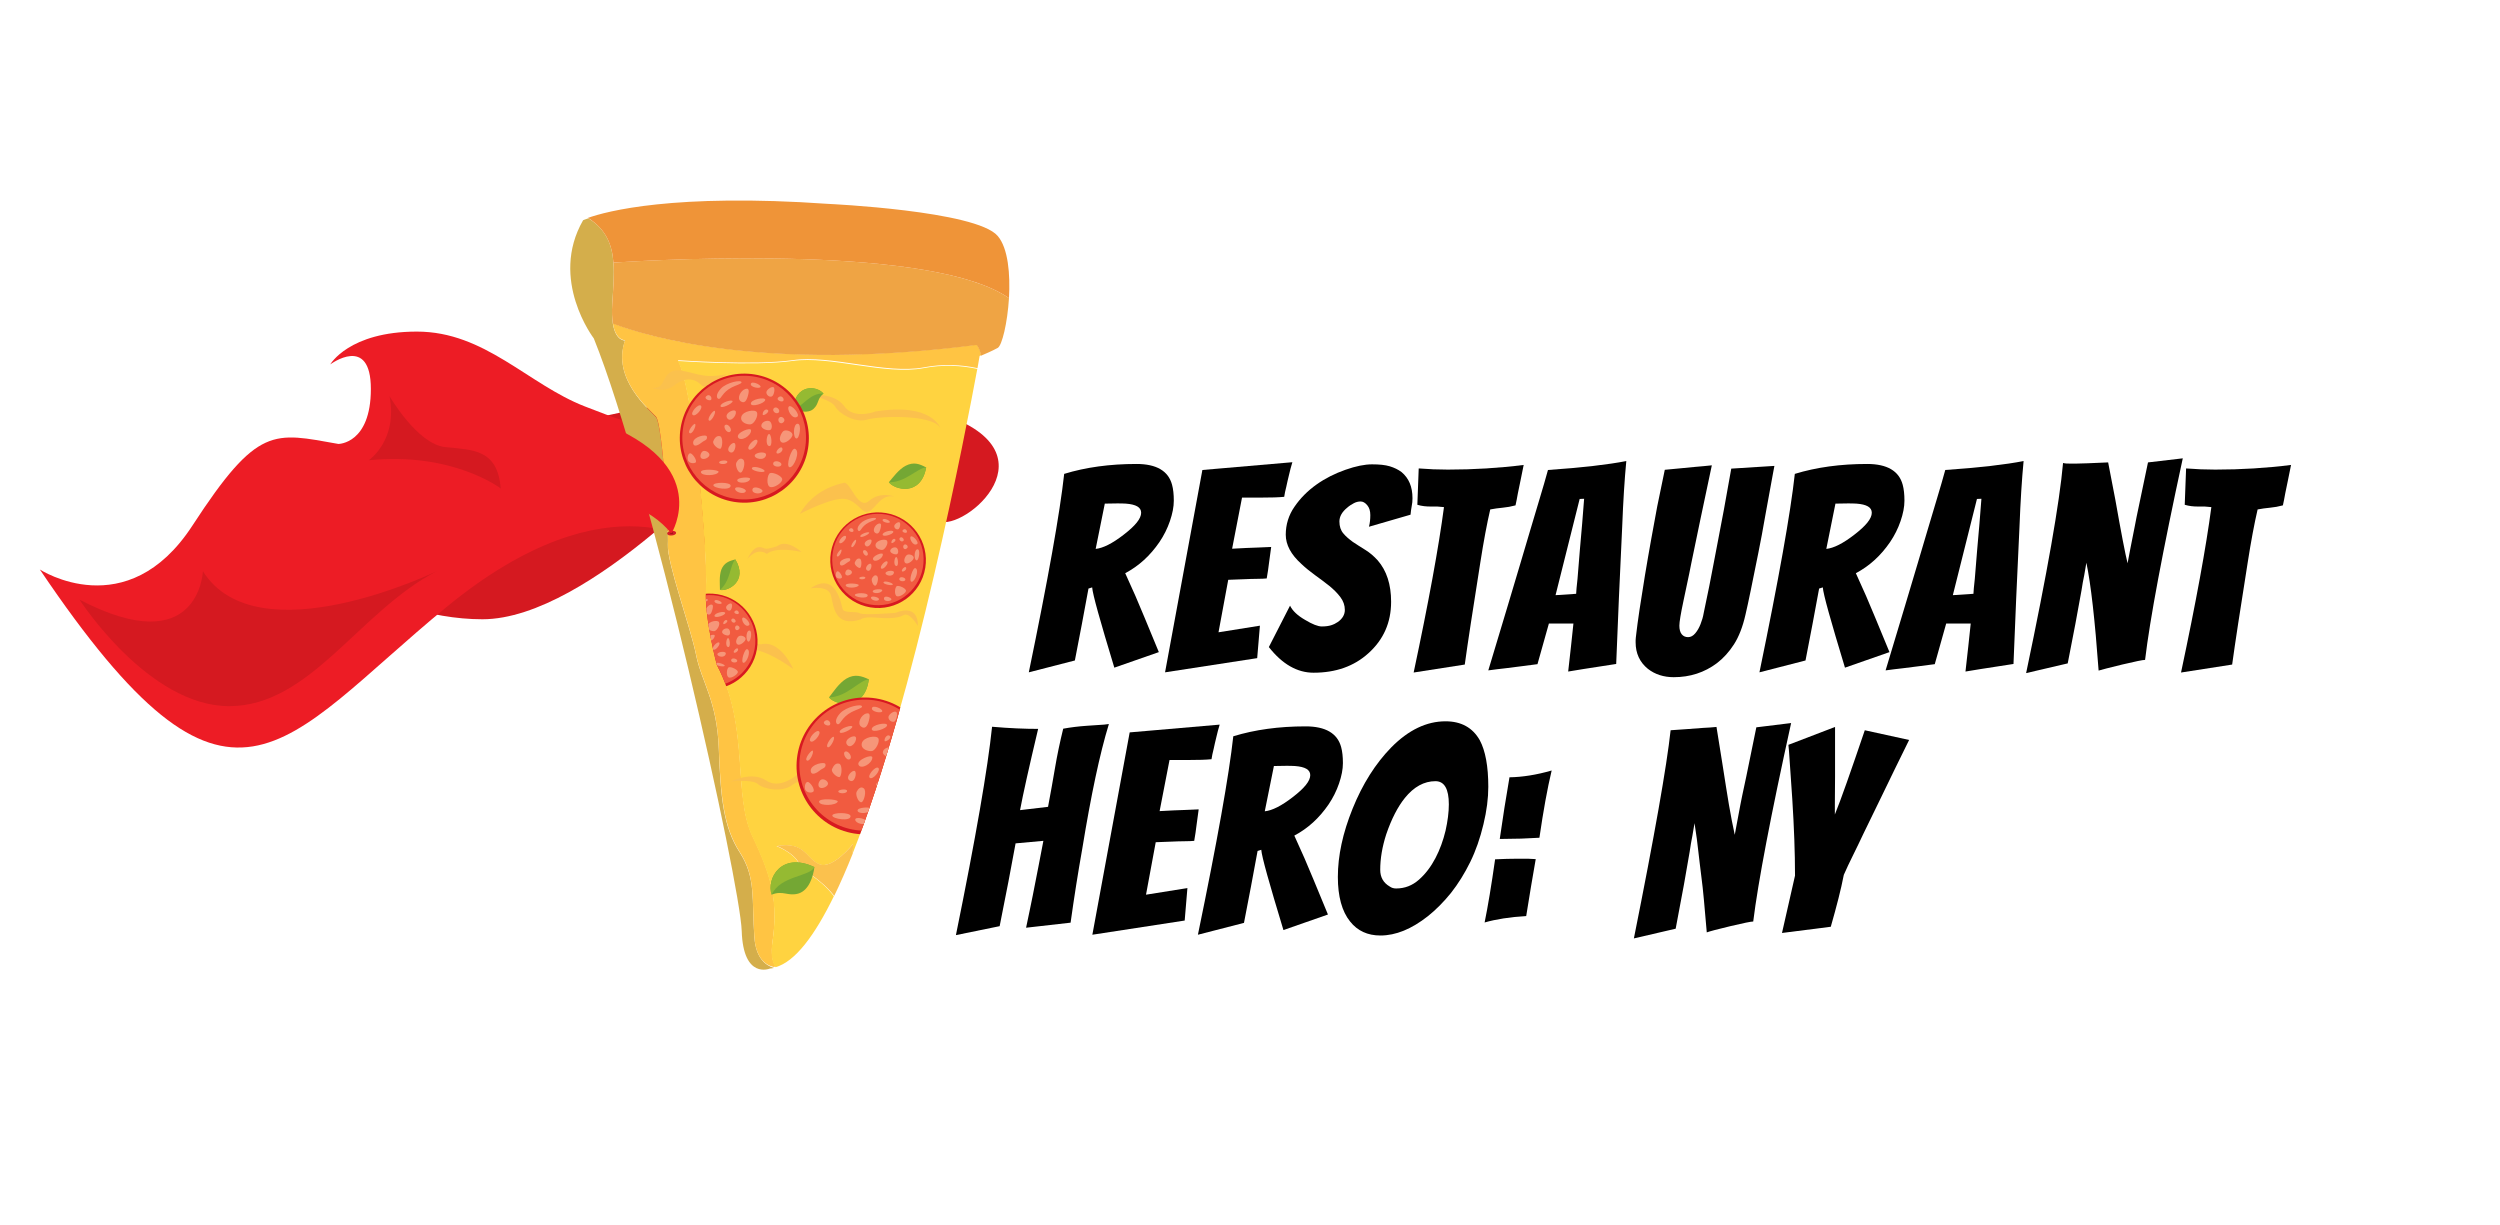 <?xml version="1.0" encoding="utf-8"?>
<!-- Generator: Adobe Illustrator 24.1.0, SVG Export Plug-In . SVG Version: 6.00 Build 0)  -->
<svg version="1.1" id="Layer_1" xmlns="http://www.w3.org/2000/svg" xmlns:xlink="http://www.w3.org/1999/xlink" x="0px" y="0px"
	 viewBox="0 0 1286.2 630" style="enable-background:new 0 0 1286.2 630;" xml:space="preserve">
<style type="text/css">
	.st0{fill:#D51920;}
	.st1{fill:#ED1C25;}
	.st2{fill:#D4AE4B;}
	.st3{fill:#FFC443;}
	.st4{fill:#EFA444;}
	.st5{fill:#EF9438;}
	.st6{fill:#FFD340;}
	.st7{fill:#FBC14D;}
	.st8{fill:#74A734;}
	.st9{fill:#95BA32;}
	.st10{fill:#D31F26;}
	.st11{fill:#910D10;}
	.st12{fill:#D71920;}
	.st13{fill:#F15B40;}
	.st14{fill:#F69679;}
	.st15{clip-path:url(#SVGID_2_);}
</style>
<g>
	<path d="M491.8,481.1c10.2-50.1,16.4-85.9,18.6-107.2c9.2,0.8,17.1,1.1,23.7,1.1c-4.7,19.8-7.8,33.7-9.3,41.8l14.4-1.7
		c1.3-6.9,2.5-13.6,3.6-20.1c1.1-6.5,2.5-13.2,4.2-20.1c3.8-0.7,7.9-1.2,12.2-1.5c4.3-0.3,7.2-0.5,8.9-0.6l2.4-0.3
		c-4.7,15.3-9.2,36.7-13.7,64.2c-2.2,12.4-4.2,25.1-6,38l-22.9,2.6c1.2-5.8,2.4-11.3,3.4-16.4c1-5.1,2-10.2,3-15.3
		c1-5.1,1.8-9.4,2.5-13l-14.3,1.3c-2.2,12.1-4.9,26.3-8.2,42.6L491.8,481.1z"/>
	<path d="M562,480.9l19.2-104.1l46.3-4c-0.7,2.2-1.2,4.3-1.7,6.4c-0.5,2.1-1,4.1-1.4,6.1c-0.5,2-0.9,3.8-1.1,5.3
		c-2.9,0.3-6.8,0.4-11.7,0.4h-9.9l-5.1,26.3c5.2-0.3,9.6-0.5,13.2-0.6c3.5-0.1,5.8-0.2,6.9-0.3c-0.4,2.8-0.7,5.5-1.1,8.1
		c-0.3,2.6-0.7,5.3-1.2,8.1c-1.1,0.1-2.7,0.2-4.9,0.2c-2.2,0-4.5,0.1-6.9,0.2c-2.4,0.1-5.1,0.2-8,0.3l-5,27l21.3-3.4l-1.4,16.7
		L562,480.9z"/>
	<path d="M660.3,478.5c-7.3-24.1-11.2-37.9-11.4-41.3l-1.9,0.6c-0.8,4.4-1.9,10.5-3.4,18.3c-1.5,7.8-2.7,14.1-3.6,18.7l-23.7,6.1
		c9.9-47.9,16-82,18.2-102.1c11.1-3.4,23.5-5.1,37.2-5.1c10.3,0,16.4,3.6,18.3,10.7c0.6,2.2,0.9,4.9,0.9,8.2c0,3.2-0.7,6.7-2,10.5
		c-1.3,3.8-3.1,7.4-5.4,10.8c-4.8,7-10.6,12.3-17.6,16c3.7,8,7,15.6,9.9,22.7c2.9,7.1,5.4,13.1,7.4,17.9L660.3,478.5z M661.7,394
		l-6.3,0.1l-4.7,23.3c3.8-0.4,8.6-2.8,14.4-7.3c6-4.6,9-8.3,9-11.3c0-2.8-2.6-4.3-7.9-4.7C664.7,394,663.2,394,661.7,394z"/>
	<path d="M765.7,404.8c0,5.8-0.8,12.3-2.5,19.3c-1.7,7.1-3.9,13.5-6.8,19.4c-2.9,5.9-6.2,11.2-9.9,15.9c-3.8,4.7-7.7,8.6-11.8,11.9
		c-8.5,6.7-16.6,10-24.5,10c-6.6,0-11.8-2.4-15.6-7.2c-4.2-5.2-6.3-12.9-6.3-22.9c0-10.9,2.5-22.6,7.6-35.2
		c5.1-12.6,11.7-23.1,19.9-31.5c8.9-9,18.2-13.4,27.9-13.4c8,0,13.9,3.2,17.6,9.7C764.2,386.2,765.7,394.2,765.7,404.8z
		 M745.4,413.8c0-7.9-2.3-11.9-6.9-11.9c-5.8,0-11.1,2.9-15.7,8.6c-3.7,4.6-6.9,10.8-9.6,18.7c-2.1,6.5-3.1,12.6-3.1,18.3
		c0,3.8,1.6,6.7,4.9,8.6c1,0.7,2,1,3.3,1c4.4,0,8.3-1.5,11.7-4.5c3.4-3,6.2-6.7,8.5-11.1c2.3-4.4,4-9.1,5.2-14.1
		C744.8,422.5,745.4,417.9,745.4,413.8z"/>
	<path d="M790.1,442c-1.6,9-3.2,18.7-4.9,29.3c-8.4,0.5-15.5,1.6-21.4,3.3c1.7-8.3,3.5-19.1,5.4-32.5c4.4-0.2,8-0.3,10.9-0.3h6.1
		C787.5,441.9,788.8,441.9,790.1,442z M798.3,396.4c-2.2,9.2-4.3,20.8-6.3,34.6c-6.3,0.4-12.5,0.6-18.7,0.6h-1.7
		c0.8-5.4,1.6-10.8,2.4-16c0.9-5.2,1.7-10.5,2.6-15.7C783.1,399.8,790.4,398.7,798.3,396.4z"/>
</g>
<g>
	<path d="M573.3,343.5c-7.3-24.1-11.2-37.9-11.4-41.3l-1.9,0.6c-0.8,4.4-1.9,10.5-3.4,18.3c-1.5,7.8-2.7,14.1-3.6,18.7l-23.7,6.1
		c9.9-47.9,16-82,18.2-102.1c11.1-3.4,23.5-5.1,37.2-5.1c10.3,0,16.4,3.6,18.3,10.7c0.6,2.2,0.9,4.9,0.9,8.2c0,3.2-0.7,6.7-2,10.5
		c-1.3,3.8-3.1,7.4-5.4,10.8c-4.8,7-10.6,12.3-17.6,16c3.7,8,7,15.6,9.9,22.7c2.9,7.1,5.4,13.1,7.4,17.9L573.3,343.5z M574.7,259
		l-6.3,0.1l-4.7,23.3c3.8-0.4,8.6-2.8,14.4-7.3c6-4.6,9-8.3,9-11.3c0-2.8-2.6-4.3-7.9-4.7C577.8,259,576.3,259,574.7,259z"/>
	<path d="M599.4,345.9l19.2-104.1l46.3-4c-0.7,2.2-1.2,4.3-1.7,6.4c-0.5,2.1-1,4.1-1.4,6.1c-0.5,2-0.9,3.8-1.1,5.3
		c-2.9,0.3-6.8,0.4-11.7,0.4H639l-5.1,26.3c5.2-0.3,9.6-0.5,13.2-0.6c3.5-0.1,5.8-0.2,6.9-0.3c-0.4,2.8-0.7,5.5-1.1,8.1
		c-0.3,2.6-0.7,5.3-1.2,8.1c-1.1,0.1-2.7,0.2-4.9,0.2c-2.2,0-4.5,0.1-6.9,0.2c-2.4,0.1-5.1,0.2-8,0.3l-5,27l21.3-3.4l-1.4,16.7
		L599.4,345.9z"/>
	<path d="M704.3,271c0.5-1.9,0.7-3.9,0.7-6c0-2.1-0.5-3.8-1.6-5.1c-1.1-1.3-2.2-1.9-3.4-1.9c-1.2,0-2.4,0.3-3.5,0.9
		c-1.1,0.6-2.3,1.3-3.4,2.3c-2.7,2.2-4,4.6-4,7.1c0,2.5,0.7,4.6,2,6.1c1.3,1.6,3,3,4.9,4.4c2,1.3,4.1,2.7,6.4,4.1
		c2.3,1.4,4.4,3.2,6.4,5.4c4.6,5.3,6.9,12.4,6.9,21.3c0,10.7-3.9,19.5-11.7,26.5c-7.4,6.7-16.8,10-28.2,10c-8.4,0-16.1-4.4-23-13.2
		l10.9-21.3c1.3,2.7,3.9,5.1,7.7,7.3c3.8,2.3,6.7,3.4,8.6,3.4c1.9,0,3.5-0.2,4.8-0.6c1.3-0.4,2.5-1,3.5-1.7c2.4-1.7,3.6-3.8,3.6-6.2
		c0-2.4-0.8-4.6-2.3-6.6c-1.5-2-3.4-3.9-5.6-5.7c-2.2-1.8-4.7-3.6-7.3-5.5c-2.6-1.9-5-3.8-7.2-5.9c-5.3-4.8-8-9.8-8-15
		c0-5.2,1.5-10.1,4.5-14.4c3-4.4,6.8-8.2,11.3-11.4c4.5-3.2,9.5-5.7,14.9-7.6c5.4-1.9,9.9-2.8,13.7-2.8s6.7,0.3,9.1,1
		c2.3,0.7,4.4,1.7,6.1,3c3.7,3.1,5.6,7.5,5.6,13.4c0,1.4-0.1,2.8-0.4,4.1c-0.2,1.3-0.5,2.8-0.6,4.4L704.3,271z"/>
	<path d="M729.2,259.7l0.7-18.7c5,0.4,10,0.6,15,0.6c13.3,0,26.4-0.8,39-2.4l-1.6,7.9c-0.5,2.2-0.9,4.5-1.4,6.8
		c-0.4,2.3-0.8,4.4-1.2,6.1c-2.2,0.6-4.4,1-6.6,1.2c-2.2,0.2-4.3,0.5-6.4,0.9c-1.7,7.3-3.4,16.4-5.1,27.3c-3.8,24-6.5,41.5-8,52.5
		l-26.3,4.1c7.7-36.2,12.9-64.6,15.6-85.1c-2.3-0.3-4.6-0.4-6.9-0.3C733.8,260.6,731.5,260.4,729.2,259.7z"/>
	<path d="M796.9,320.7l-5.9,21c-2.2,0.3-4.7,0.6-7.7,1c-2.9,0.4-5.8,0.7-8.7,1.1c-2.9,0.3-5.8,0.7-8.9,1.1c3.9-13,7.2-23.9,9.9-32.9
		c2.7-9,4.9-16.3,6.6-22.1c1.7-5.8,3.4-11.5,5.1-17.2c1.7-5.7,3.3-11.2,4.9-16.4c1.6-5.3,3-10.1,4.2-14.5
		c17.6-1.2,31.1-2.8,40.3-4.6c-0.9,9.4-1.6,20.6-2.1,33.5c-1.2,25.6-2.3,49.3-3.1,70.9c-2.9,0.5-5.6,0.9-8.4,1.3
		c-2.7,0.4-5.5,0.8-8.4,1.3c-2.9,0.5-5.6,0.9-7.9,1.3c1-9.2,2-17.4,2.7-24.7H796.9z M800.3,306.2l10.6-0.7c0-0.6,0.1-1.5,0.2-2.9
		c0.1-1.4,0.3-3,0.5-4.8c0.8-10.2,1.6-19.7,2.4-28.5l1-12.7l-2.3,0.1L800.3,306.2z"/>
	<path d="M856.5,241.7c2.1-0.2,4.6-0.4,7.4-0.7c2.8-0.3,5.6-0.5,8.3-0.8c2.7-0.2,5.6-0.5,8.5-0.8c-2.5,11.7-4.4,21-5.9,27.9
		c-1.4,6.9-2.6,12.3-3.4,16.4c-0.9,4.1-1.6,7.9-2.3,11.3c-1.5,7.2-2.5,12-3,14.2c-1.4,6.6-2.1,10.8-2.1,12.7c0,1.9,0.4,3.4,1.2,4.4
		c0.8,1,1.9,1.5,3.3,1.5c1.4,0,2.6-0.7,3.7-2c1.1-1.3,2-2.9,2.7-4.7c0.7-1.8,1.3-3.7,1.6-5.6c0.4-1.9,0.8-3.8,1.2-5.8
		c0.4-2,1-4.7,1.7-8.2c0.7-3.5,1.4-7.1,2.1-10.9c0.7-3.8,1.5-7.6,2.2-11.5c2-10,4.3-22.7,7-38l22.2-1.4l-0.7,3.7
		c-1.1,6-2.4,12.9-3.8,20.8c-1.4,7.9-2.6,14.7-3.8,20.4c-3,14.9-5.1,25.4-6.6,31.7c-1.4,6.2-3.4,11.3-5.9,15.2
		c-2.5,3.9-5.5,7.2-8.8,9.7c-6.4,4.8-13.8,7.2-22.2,7.2c-5.1,0-9.6-1.4-13.3-4.3c-4.2-3.4-6.3-8-6.3-13.6c0-0.4,0-0.8,0-1.1
		c0-0.4,0.1-1.7,0.4-3.9c0.2-2.2,0.8-6.1,1.6-11.8c0.9-5.7,1.8-11.6,2.8-17.7c1-6.1,2.1-12.3,3.2-18.5c1.1-6.2,2.2-11.8,3.1-16.9
		C854.9,249.7,856.2,243.4,856.5,241.7z"/>
	<path d="M949.2,343.5c-7.3-24.1-11.2-37.9-11.4-41.3l-1.9,0.6c-0.8,4.4-1.9,10.5-3.4,18.3c-1.5,7.8-2.7,14.1-3.6,18.7l-23.7,6.1
		c9.9-47.9,16-82,18.2-102.1c11.1-3.4,23.5-5.1,37.2-5.1c10.3,0,16.4,3.6,18.3,10.7c0.6,2.2,0.9,4.9,0.9,8.2c0,3.2-0.7,6.7-2,10.5
		c-1.3,3.8-3.1,7.4-5.4,10.8c-4.8,7-10.6,12.3-17.6,16c3.7,8,7,15.6,9.9,22.7c2.9,7.1,5.4,13.1,7.4,17.9L949.2,343.5z M950.6,259
		l-6.3,0.1l-4.7,23.3c3.8-0.4,8.6-2.8,14.4-7.3c6-4.6,9-8.3,9-11.3c0-2.8-2.6-4.3-7.9-4.7C953.7,259,952.1,259,950.6,259z"/>
	<path d="M1001.3,320.7l-5.9,21c-2.2,0.3-4.7,0.6-7.7,1c-2.9,0.4-5.8,0.7-8.7,1.1c-2.9,0.3-5.8,0.7-8.9,1.1
		c3.9-13,7.2-23.9,9.9-32.9c2.7-9,4.9-16.3,6.6-22.1c1.7-5.8,3.4-11.5,5.1-17.2c1.7-5.7,3.3-11.2,4.9-16.4c1.6-5.3,3-10.1,4.2-14.5
		c17.6-1.2,31.1-2.8,40.3-4.6c-0.9,9.4-1.6,20.6-2.1,33.5c-1.2,25.6-2.3,49.3-3.1,70.9c-2.9,0.5-5.6,0.9-8.4,1.3
		c-2.7,0.4-5.5,0.8-8.4,1.3c-2.9,0.5-5.6,0.9-7.9,1.3c1-9.2,2-17.4,2.7-24.7H1001.3z M1004.7,306.2l10.6-0.7c0-0.6,0.1-1.5,0.2-2.9
		c0.1-1.4,0.3-3,0.5-4.8c0.8-10.2,1.6-19.7,2.4-28.5l1-12.7l-2.3,0.1L1004.7,306.2z"/>
	<path d="M1064.5,238.5h4.1c1.9,0,7.2-0.2,16-0.6c1.3,6.9,2.6,13.3,3.7,19.2c3,17,5.1,27.9,6.3,32.7c0.4-2,0.8-4.3,1.3-6.9
		c0.5-2.6,1-5.3,1.6-8.1c0.6-2.8,1.1-5.7,1.7-8.7c1-4.7,2.9-14.1,5.9-28.2l17.9-2.1c-10.4,48.1-16.9,82.7-19.4,103.7
		c-1.1,0-5.1,0.8-11.8,2.4c-6.7,1.6-10.7,2.7-12.1,3.1c-1.9-26.1-4-44.6-6.3-55.5c-0.3,1.8-0.7,3.9-1.1,6.4c-0.5,2.4-1,5-1.4,7.8
		c-1.8,10.4-4.2,22.9-7.1,37.6l-21.4,5c10.9-51.8,17.2-87.8,19-108.1C1062.6,238.5,1063.7,238.5,1064.5,238.5z"/>
	<path d="M1124,259.7l0.7-18.7c5,0.4,10,0.6,15,0.6c13.3,0,26.4-0.8,39-2.4l-1.6,7.9c-0.5,2.2-0.9,4.5-1.4,6.8
		c-0.4,2.3-0.8,4.4-1.2,6.1c-2.2,0.6-4.4,1-6.6,1.2c-2.2,0.2-4.3,0.5-6.4,0.9c-1.7,7.3-3.4,16.4-5.1,27.3c-3.8,24-6.5,41.5-8,52.5
		l-26.3,4.1c7.7-36.2,12.9-64.6,15.6-85.1c-2.3-0.3-4.6-0.4-6.9-0.3C1128.6,260.6,1126.3,260.4,1124,259.7z"/>
</g>
<path class="st0" d="M287.4,220.2c0,0,87.5-27.9,173.8-12.9c86.3,14.9,44.7,58.5,26.3,61.2C469,271.2,287.4,220.2,287.4,220.2z"/>
<path class="st0" d="M382.7,229.9c0,0-79,88.7-134.5,88.7s-106.3-42-106.3-42L382.7,229.9z"/>
<path class="st1" d="M362.8,282c0,0-47.8-39.8-133.2,30.4S119.3,439.6,20.5,293c0,0,44.8,29.2,78.5-22.6s41.7-47.9,75.1-42
	c0,0,16.7,0,16.7-28.3s-20.9-12.6-20.9-12.6s9.6-16.9,44.6-16.9s57.1,27.1,86.4,38.5c29.2,11.4,52.6,20,116.5,16.1l34.7,14.5
	L362.8,282z"/>
<g>
	<g>
		<path class="st2" d="M315.6,135.1c0.5,6.3-0.1,13.3-0.6,20.9c-0.3,4.5-0.1,7.9,0.3,10.5c1.5,9.2,6.3,8.7,6.3,8.7
			c-7,19.7,12.6,35.6,15.9,39.4c3.3,3.7,6.6,56.2,6.1,65.6s11.7,42.6,14.5,56.7c2.8,14.1,10.8,23.4,11.7,48.3
			c0.9,24.8,2.3,40.3,10.8,53.4c8.4,13.1,6.1,23.9,7.5,43.6c0.8,10.7,5.7,14.5,10.1,15.8c-0.7,0.1-1.4,0.3-2.1,0.3
			c0,0-13.7,5.8-14.5-19.3c-0.8-25.1-47.1-233.1-76.1-304.9c0,0-23.1-30.2-5.5-60.8c0,0,0.9-0.4,2.7-1
			C311.8,118,314.9,125.8,315.6,135.1"/>
		<path class="st3" d="M388.1,482c-1.4-19.7,0.9-30.5-7.5-43.6c-8.4-13.1-9.8-28.6-10.8-53.4c-0.9-24.8-8.9-34.2-11.7-48.3
			c-2.8-14.1-15-47.3-14.5-56.7s-2.8-61.8-6.1-65.6c-3.3-3.7-23-19.7-15.9-39.4c0,0-4.8,0.5-6.3-8.7c16.9,6.5,77.4,25.1,187.1,11
			c0,0,1.7,1.3,2.4,5.5c-0.5,0.2-0.8,0.3-0.8,0.3s-0.4,2.3-1.1,6.3c-8.3-1.8-17.8-2.3-27.6-0.4c-19.7,3.7-47.8-6.6-67.5-3.7
			c-19.7,2.8-59,0-59,0c8.4,15,15.5,101.2,14.5,116.6c-0.9,15.5,5.6,39.8,5.6,39.8c16.9,31.9,8,67,18.3,88.5
			c10.3,21.5,13.1,34.2,10.3,53.9c-1,6.8,0,10.8,1.6,13.1c-0.3,0.1-0.6,0.2-1,0.3C393.8,496.6,388.8,492.8,388.1,482z"/>
		<path class="st4" d="M502.4,177.5c-109.7,14.1-170.2-4.6-187.1-11c-0.4-2.6-0.6-6-0.3-10.5c0.5-7.6,1.1-14.6,0.6-20.9
			c30.4-2,164.6-8.8,203.5,18.3c-0.8,12.8-3.6,24.4-5.8,25.6c-3.3,1.8-7,3.3-8.6,4C504,178.9,502.4,177.5,502.4,177.5z"/>
		<path class="st5" d="M315.6,135.1c-0.7-9.3-3.8-17.1-13.1-23c9.2-3.3,44-12.8,123.7-7.2c0,0,76.1,3.5,87.1,16.5
			c5.4,6.3,6.5,19.7,5.8,32C480.2,126.3,346,133.2,315.6,135.1z"/>
	</g>
	<g>
		<path class="st6" d="M438.6,439.3c0.1-3,0.2-5,0.2-5s-10.5,13.4-17.5,10.3c-6.9-3.1-7.2-11.7-21.8-9.3c0,0,11.7,4.5,12.2,11.5
			c0,0,10.7,5.4,17.3,14.3c-9.8,20.1-19.9,33.7-30,36.5c-1.7-2.3-2.6-6.3-1.6-13.1c2.8-19.7,0-32.3-10.3-53.9
			c-10.3-21.5-1.4-56.7-18.3-88.5c0,0-6.6-24.4-5.6-39.8c0.9-15.5-6.1-101.7-14.5-116.6c0,0,39.4,2.8,59,0
			c19.7-2.8,47.8,7.5,67.5,3.7c9.8-1.9,19.3-1.4,27.6,0.4C497.1,220.6,470.6,358.8,438.6,439.3z"/>
		<path class="st7" d="M411.8,446.7c-0.5-6.9-12.2-11.5-12.2-11.5c14.6-2.4,14.8,6.2,21.8,9.3c6.9,3.1,17.5-10.3,17.5-10.3
			s0,2-0.2,5c-3.1,7.8-6.3,15.1-9.5,21.7C422.4,452.1,411.8,446.7,411.8,446.7z"/>
	</g>
	<path class="st7" d="M364.4,331.6c0,0,11-6.7,16.7,2.6c0,0,7.9-3.8,27,10c0,0-6.5-15.3-16.7-12.7c0,0-8.1-0.6-10-2.3
		S375.9,321.6,364.4,331.6z"/>
	<path class="st7" d="M417,302.7c0,0,9.1-1.7,10.5,3.6s1.7,16.7,15.3,12.4c0,0,1.4-1.4,6.9-1c5.5,0.5,12,0.7,15.1-1.2
		c3.1-1.9,7.4,5.5,7.4,5.5s1-11.7-11.5-6.7c0,0-16.7,1.4-18.4,0.2c-1.7-1.2-8.1,0.2-8.8-2.2C432.8,311.1,430.2,293.6,417,302.7z"/>
	<path class="st7" d="M411.5,264.4c0,0,16.7-8.8,23.4-7.7c6.7,1.2,8.4,7.9,12,6.5s6.2-9.3,13.4-7.7c0,0-7.4-2.9-13.2,2.2
		c-5.7,5-9.6-10-12.9-9.3C430.9,249.1,418.5,252,411.5,264.4z"/>
	<path class="st7" d="M335.5,199.6c0,0,6,2.9,11.5-1.4c5.5-4.3,10.5-3.6,13.9,0c3.3,3.6,12-6.9,16-6.7c0,0-5,2.2-12.4,1.9
		c-7.4-0.2-15.1-4.8-19.6-1.9C340.3,194.4,342.2,199.9,335.5,199.6z"/>
	<path class="st7" d="M417,203.2c0,0,11,2.6,12.7,6c1.7,3.3,10,8.6,16.3,6.7c6.2-1.9,33.7-2.9,37.8,4.3c0,0-4.3-13.2-33.4-8.5
		c0,0-11.1,4.4-16.1-2.8C429.2,201.8,417,203.2,417,203.2z"/>
	<path class="st7" d="M375.8,402.1c0,0,11.2-1.3,14,1.2c2.7,2.6,12.4,4.6,17.6,0.7c5.2-3.9,30.7-14.3,37-9c0,0-8.6-10.9-34.2,3.5
		c0,0-8.9,8-16.1,3C386.7,396.6,375.8,402.1,375.8,402.1z"/>
	<path class="st7" d="M398.4,238.3c0,0-7.3-1-8.6-3.1c-1.3-2.1-7-5-10.9-3.4c-3.9,1.6-21.6,3.9-24.7-0.5c0,0,3.6,8.2,22.1,3.5
		c0,0,6.9-3.5,10.6,0.8S398.4,238.3,398.4,238.3z"/>
	<path class="st7" d="M384.5,287.7c0,0,4.6-6.5,10.1-2.7c0,0,3.5-4.1,17.8-1c0,0-7.5-7-12.6-3c0,0-4.7,1.7-6.3,1.2
		S388.5,279.2,384.5,287.7z"/>
</g>
<g>
	<path class="st8" d="M423.7,202.5c-3.8-4.4-14.5-4.8-15.7,7.9c3,1.2,7.8,2.5,10.6-0.1C421.5,207.6,420.3,205.1,423.7,202.5z"/>
	<path class="st9" d="M423.7,202.5c-3.8-4.4-14.5-4.8-15.7,7.9C411.7,210.7,416.5,201.8,423.7,202.5z"/>
</g>
<g>
	<path class="st8" d="M370.4,303.5c3.9,0.9,14.7-4.4,7.9-15.7c-3.1,0.8-5.8,1.7-7.2,5.3C369.9,296.5,370.4,300.9,370.4,303.5z"/>
	<path class="st9" d="M370.4,303.5c3.9,0.9,14.7-4.4,7.9-15.7C375.5,290.6,376,298.8,370.4,303.5z"/>
</g>
<g>
	<path class="st8" d="M397,460.3c-2.8-8.2,4.9-22.3,22-14.2c-0.6,4.7-2.7,11.9-8.2,13.6C405.3,461.3,402.9,457.9,397,460.3z"/>
	<path class="st9" d="M397,460.3c-2.8-8.2,4.9-22.3,22-14.2C416.7,451.1,401.5,450.4,397,460.3z"/>
</g>
<g>
	<path class="st8" d="M457.3,248.1c2.8,3.8,16.4,7.6,19.2-7.6c-3.3-1.8-6.4-3-10.5-0.9C462.3,241.5,459.3,245.8,457.3,248.1z"/>
	<path class="st9" d="M457.3,248.1c2.8,3.8,16.4,7.6,19.2-7.6C471.8,240.8,465.9,248.3,457.3,248.1z"/>
</g>
<g>
	<path class="st8" d="M426.5,358.8c3.2,4,18.3,7.4,20.5-9.3c-3.7-1.7-7.2-2.9-11.5-0.4C431.6,351.4,428.6,356.2,426.5,358.8z"/>
	<path class="st9" d="M426.5,358.8c3.2,4,18.3,7.4,20.5-9.3C441.9,350,435.8,358.6,426.5,358.8z"/>
</g>
<g>
	
		<ellipse transform="matrix(0.996 -9.362800e-02 9.362800e-02 0.996 -24.154 33.544)" class="st10" cx="345.4" cy="274.2" rx="2.3" ry="1.2"/>
	
		<ellipse transform="matrix(0.996 -9.362800e-02 9.362800e-02 0.996 -24.154 33.544)" class="st11" cx="345.4" cy="274.2" rx="0.7" ry="0.4"/>
	<path class="st1" d="M345.4,274.5c0,0,22.1-35.3-36.9-57.6s-106.4,18.3-106.4,18.3l-50.9,70.4C151.3,305.5,300.4,218.9,345.4,274.5
		z"/>
</g>
<path class="st0" d="M40.9,308.5c0,0,35.3,54.8,77,54.8s66.7-48.6,106.7-69.4c0,0-92.1,44.6-120.2,0
	C104.4,294,102.4,340.6,40.9,308.5z"/>
<path class="st0" d="M189.7,236.8c0,0,15.1-10.2,10.7-33c0,0,14.3,24.7,28.6,26.2s27,1,28.6,21.3C257.6,251.3,233,232.4,189.7,236.8
	z"/>
<g>
	
		<ellipse transform="matrix(0.161 -0.987 0.987 0.161 98.956 566.877)" class="st12" cx="382.7" cy="225.3" rx="33.2" ry="33.2"/>
	
		<ellipse transform="matrix(8.259293e-02 -0.997 0.997 8.259293e-02 126.625 588.082)" class="st13" cx="382.7" cy="225.3" rx="31.8" ry="31.8"/>
	<path class="st14" d="M402.2,227.6c1.8,1,5.8-2.4,5.5-4.1c-0.3-1.7-3.6-2.7-4.8-1.6C401.7,223.1,400.2,226.5,402.2,227.6z
		 M374.1,215.1c1.7,2.5,4.8-1.1,4.5-3.2C378.3,209.8,372.4,212.5,374.1,215.1z M402.5,230.7c-0.6-1.7-3.4,1.2-3,2.3
		C400,234.1,403.1,232.4,402.5,230.7z M389.4,212.1c-0.8-1.7-7.2-0.7-8,2.3c-0.8,3,3.2,4.2,4.9,3.9C388,218,390.3,214,389.4,212.1z
		 M409.8,225.6c1.6,0.1,2.8-7.8,0.5-7.6C408,218.1,407.9,225.5,409.8,225.6z M395.8,229.5c1.8,0.2,1.1-6.2-0.1-6.2
		C394.5,223.1,393.5,229.2,395.8,229.5z M402,239.1c0.3-1.6-3.7-2.7-4.2-0.8C397.4,240.3,401.7,240.7,402,239.1z M394.1,234.2
		c0.5-2.2-5.4-1.6-5.8,0.1C388,236,393.3,237.4,394.1,234.2z M382.3,236.4c-1.5-1.2-2.8,0.3-3.5,1.7c-0.6,1.4,0.9,5.5,2.4,5
		C382.4,242.7,383.8,237.6,382.3,236.4z M397,204c1.2-0.3,2-4.4,0.9-4.8c-1.2-0.4-3.4,1.3-3.6,2.5C394.1,202.8,395.5,204.5,397,204z
		 M393.7,205.7c0-1.7-7.6-0.2-7.4,2C386.5,209.7,393.6,207.5,393.7,205.7z M364.7,216.3c1,1.1,3.7-3.7,3.1-4.8
		C367.3,210.5,363.7,215.2,364.7,216.3z M403,206.2c0.7-1-0.9-3.2-2.5-1.8C398.9,205.8,402.3,207.2,403,206.2z M391.3,199
		c0.1-1.2-4.7-3.2-5-1.5C385.8,199.2,391.1,200.2,391.3,199z M385.3,231.2c1.4,1.1,5.4-3.6,4.2-4.8
		C388.1,225.2,383.8,230.1,385.3,231.2z M383.5,200.1c-2.5,0.8-4.5,4.8-2.5,6.3c2,1.5,3.1-0.3,3.8-2.8
		C385.1,202.4,386,199.3,383.5,200.1z M403.2,217.1c1.3-1.4-1.1-3.5-2.3-2.2C399.6,216.1,401.3,219.1,403.2,217.1z M396.3,221.2
		c1.3-0.7,0.9-4.1-0.6-4.6c-1.6-0.5-4,0.7-4,2.4C391.6,220.7,395.2,221.8,396.3,221.2z M375.5,222.2c1.6-0.9-0.7-4.4-2.3-3.6
		C371.7,219.3,373.9,223.1,375.5,222.2z M386.4,221.4c0-1.9-7.8,1.2-6.7,3.6C380.9,227.4,386.5,224.4,386.4,221.4z M392.4,213.3
		c0.1,1,3.7-1.2,2.7-2.3C394,209.9,392.2,211.7,392.4,213.3z M354.9,222.9c1.4,0.5,3.3-3.7,2.8-4.7
		C357.2,217.2,353.2,222.3,354.9,222.9z M360.6,208.7c-1.3-1.2-5.7,3.7-4.2,4.8C357.9,214.7,361.9,209.9,360.6,208.7z M356.6,227.7
		c0.1,3,3.3,0.9,4.5-0.1c1.2-1.1,2.9-1,2.6-2.9C363.5,223.1,356.6,224.7,356.6,227.7z M370.5,230.9c1.2-0.1,1.7-6-0.1-6.5
		c-1.8-0.4-2.8,1.1-3.4,2.5C366.3,228.4,369.2,231,370.5,230.9z M398.3,209.9c-1.5,1.1,0.6,3.4,2.1,2.5
		C401.9,211.4,399.8,208.8,398.3,209.9z M375.5,232.6c2.4,1.4,3.6-3.9,2.4-4.6C376.8,227.1,373,231.2,375.5,232.6z M370.8,200
		c-3,3.3-1.9,5.1-1.1,5.2c1.5,0.2,1.6-3.2,6.8-5.9c2.4-1.2,5-1.8,5-2.6C381.5,195.2,373.8,196.7,370.8,200z M370.7,208.9
		c0,1.7,6.1-1.2,6.2-2.4C376.9,205.2,370.6,207.2,370.7,208.9z M363.4,203.8c-1.6,1.4,1.9,2.8,2.5,1.8
		C366.5,204.5,365,202.3,363.4,203.8z M405.9,209.1c-1.4,1.1,1.6,7.1,4.3,5.3C411.8,213.3,407.3,208,405.9,209.1z M393.3,242.5
		c0.8-1-5.4-3.2-6.4-1.8C386,242.1,392.5,243.5,393.3,242.5z M367,249.6c0,1.6,8.9,3,8.9,0.3C375.9,247.9,367.1,248,367,249.6z
		 M378.2,251.5c0,1.8,4.8,3.1,5.5,1.2C384.2,251.3,378.1,249.7,378.2,251.5z M396.4,250.6c1.9,0.4,5.6-1.9,6-3.7
		c0.5-1.8-4.5-4.1-6.2-3.5C394.7,244,394,250.1,396.4,250.6z M392.3,252.7c0.3-1.2-4.9-3.2-5.2-0.8
		C386.8,254.3,391.9,254.4,392.3,252.7z M406.3,240.4c2.3,0.1,5.6-8.3,2.7-9.5C407.2,230.1,404,240.3,406.3,240.4z M360.6,243
		c0.5,2.1,8.3,1.8,9.1-0.2C370.1,241.6,360.2,240.9,360.6,243z M355.1,233.2c-1.2,0-1.7,2.8-1,3.9c0.7,1.2,2.6,1.5,3.7,0.9
		C359,237.2,356.3,233.2,355.1,233.2z M374.2,237.6c0-1.2-4.6-0.7-4.2,0.4C370.3,239.1,374.2,239,374.2,237.6z M379.3,247.2
		c0.3,1.7,6.1,1.5,6.6-0.8C386.2,245.2,379.1,245.5,379.3,247.2z M361.7,232.1c-1.2,0.6-2,3.1-0.7,3.8c1.3,0.8,4.1-0.6,4-2
		C364.9,232.7,362.9,231.6,361.7,232.1z"/>
</g>
<g>
	
		<ellipse transform="matrix(0.161 -0.987 0.987 0.161 94.711 687.456)" class="st12" cx="451.5" cy="288.1" rx="24.6" ry="24.6"/>
	
		<ellipse transform="matrix(8.259293e-02 -0.997 0.997 8.259293e-02 127.137 714.21)" class="st13" cx="451.5" cy="288.1" rx="23.5" ry="23.5"/>
	<path class="st14" d="M466,289.8c1.3,0.7,4.3-1.8,4.1-3c-0.2-1.3-2.6-2-3.6-1.2C465.5,286.4,464.5,289,466,289.8z M445.1,280.5
		c1.3,1.9,3.5-0.8,3.3-2.4C448.2,276.6,443.8,278.6,445.1,280.5z M466.2,292.1c-0.4-1.2-2.5,0.9-2.2,1.7
		C464.3,294.6,466.6,293.3,466.2,292.1z M456.4,278.3c-0.6-1.3-5.3-0.5-5.9,1.7c-0.6,2.2,2.4,3.1,3.6,2.9
		C455.4,282.6,457.1,279.7,456.4,278.3z M471.6,288.3c1.2,0.1,2.1-5.8,0.4-5.7C470.2,282.8,470.1,288.3,471.6,288.3z M461.2,291.2
		c1.3,0.1,0.8-4.6-0.1-4.6C460.2,286.5,459.4,291,461.2,291.2z M465.8,298.3c0.2-1.2-2.8-2-3.1-0.6
		C462.3,299.2,465.5,299.5,465.8,298.3z M459.9,294.7c0.4-1.6-4-1.2-4.3,0.1S459.3,297.1,459.9,294.7z M451.2,296.3
		c-1.1-0.9-2.1,0.3-2.6,1.3c-0.5,1,0.7,4.1,1.8,3.7C451.3,301,452.3,297.2,451.2,296.3z M462.1,272.3c0.9-0.3,1.5-3.3,0.6-3.6
		c-0.9-0.3-2.5,1-2.6,1.8C459.9,271.4,460.9,272.6,462.1,272.3z M459.6,273.6c0-1.3-5.7-0.1-5.5,1.5
		C454.3,276.5,459.6,274.9,459.6,273.6z M438.1,281.4c0.8,0.8,2.8-2.8,2.3-3.6C440,277.1,437.4,280.6,438.1,281.4z M466.5,273.9
		c0.5-0.7-0.7-2.4-1.9-1.3C463.4,273.6,466,274.6,466.5,273.9z M457.8,268.6c0.1-0.9-3.5-2.4-3.7-1.1
		C453.8,268.7,457.7,269.5,457.8,268.6z M453.4,292.5c1.1,0.8,4-2.7,3.1-3.6C455.5,288,452.3,291.6,453.4,292.5z M452,269.4
		c-1.9,0.6-3.3,3.6-1.8,4.7c1.5,1.1,2.3-0.2,2.8-2.1C453.2,271.1,453.9,268.8,452,269.4z M466.7,282c1-1-0.8-2.6-1.7-1.6
		S465.2,283.5,466.7,282z M461.5,285.1c1-0.5,0.7-3-0.5-3.4c-1.2-0.4-3,0.5-3,1.8C458.1,284.7,460.7,285.5,461.5,285.1z
		 M446.1,285.8c1.2-0.7-0.5-3.3-1.7-2.7S445,286.5,446.1,285.8z M454.2,285.2c0-1.4-5.8,0.9-5,2.7
		C450.1,289.6,454.3,287.4,454.2,285.2z M458.6,279.2c0.1,0.8,2.7-0.9,2-1.7C459.9,276.6,458.5,278,458.6,279.2z M430.8,286.3
		c1,0.4,2.5-2.8,2.1-3.5C432.6,282.1,429.6,285.8,430.8,286.3z M435.1,275.8c-1-0.9-4.2,2.7-3.1,3.6
		C433.1,280.2,436.1,276.7,435.1,275.8z M432.1,289.8c0,2.2,2.5,0.7,3.4-0.1c0.9-0.8,2.2-0.8,1.9-2.1
		C437.3,286.5,432.1,287.6,432.1,289.8z M442.4,292.2c0.9-0.1,1.2-4.5-0.1-4.8c-1.3-0.3-2,0.8-2.5,1.9
		C439.3,290.4,441.4,292.3,442.4,292.2z M463.1,276.6c-1.1,0.8,0.5,2.5,1.5,1.8C465.7,277.8,464.1,275.8,463.1,276.6z M446.2,293.5
		c1.8,1,2.7-2.9,1.8-3.4C447.1,289.4,444.3,292.4,446.2,293.5z M442.7,269.3c-2.3,2.4-1.4,3.8-0.8,3.9c1.1,0.2,1.2-2.4,5.1-4.4
		c1.8-0.9,3.7-1.3,3.7-2C450.6,265.8,444.9,266.9,442.7,269.3z M442.6,275.9c0,1.2,4.5-0.9,4.6-1.8
		C447.2,273.2,442.5,274.7,442.6,275.9z M437.1,272.1c-1.2,1.1,1.4,2.1,1.9,1.3C439.5,272.7,438.3,271,437.1,272.1z M468.6,276
		c-1.1,0.8,1.2,5.3,3.2,3.9C473.1,279.2,469.7,275.3,468.6,276z M459.3,300.8c0.6-0.7-4-2.3-4.7-1.3
		C453.9,300.5,458.8,301.5,459.3,300.8z M439.8,306.1c0,1.2,6.6,2.2,6.6,0.2C446.4,304.8,439.9,304.9,439.8,306.1z M448.1,307.5
		c0,1.3,3.5,2.3,4.1,0.9C452.6,307.3,448.1,306.2,448.1,307.5z M461.6,306.8c1.4,0.3,4.1-1.4,4.5-2.7c0.3-1.3-3.4-3-4.6-2.6
		C460.3,301.9,459.9,306.5,461.6,306.8z M458.6,308.4c0.2-0.9-3.6-2.4-3.8-0.6C454.5,309.6,458.3,309.6,458.6,308.4z M469,299.3
		c1.7,0.1,4.1-6.1,2-7C469.6,291.7,467.3,299.2,469,299.3z M435.1,301.2c0.3,1.6,6.1,1.4,6.7-0.1
		C442.2,300.2,434.8,299.6,435.1,301.2z M431,293.9c-0.9,0-1.3,2-0.8,2.9c0.5,0.9,2,1.1,2.7,0.6C433.9,296.9,431.9,293.9,431,293.9z
		 M445.2,297.2c0-0.9-3.4-0.5-3.1,0.3C442.3,298.3,445.2,298.2,445.2,297.2z M449,304.3c0.2,1.3,4.5,1.1,4.9-0.6
		C454.1,302.8,448.8,303,449,304.3z M435.9,293.1c-0.9,0.4-1.5,2.3-0.5,2.8c1,0.6,3-0.5,2.9-1.5
		C438.3,293.5,436.8,292.7,435.9,293.1z"/>
</g>
<g>
	<defs>
		<path id="SVGID_1_" d="M438.6,439.3c0.1-3,0.2-5,0.2-5s-10.5,13.4-17.5,10.3c-6.9-3.1-7.2-11.7-21.8-9.3c0,0,11.7,4.5,12.2,11.5
			c0,0,10.7,5.4,17.3,14.3c-9.8,20.1-19.9,33.7-30,36.5c-1.7-2.3-2.6-6.3-1.6-13.1c2.8-19.7,0-32.3-10.3-53.9
			c-10.3-21.5-1.4-56.7-18.3-88.5c0,0-6.6-24.4-5.6-39.8c0.9-15.5-6.1-101.7-14.5-116.6c0,0,39.4,2.8,59,0
			c19.7-2.8,47.8,7.5,67.5,3.7c9.8-1.9,19.3-1.4,27.6,0.4C497.1,220.6,470.6,358.8,438.6,439.3z"/>
	</defs>
	<clipPath id="SVGID_2_">
		<use xlink:href="#SVGID_1_"  style="overflow:visible;"/>
	</clipPath>
	<g class="st15">
		
			<ellipse transform="matrix(0.161 -0.987 0.987 0.161 -15.284 769.675)" class="st12" cx="444.8" cy="393.8" rx="35.2" ry="35.2"/>
		
			<ellipse transform="matrix(8.259295e-02 -0.997 0.997 8.259295e-02 15.613 804.606)" class="st13" cx="444.8" cy="393.8" rx="33.7" ry="33.7"/>
		<path class="st14" d="M465.5,396.3c1.9,1,6.1-2.5,5.8-4.3c-0.3-1.8-3.8-2.9-5.1-1.7C464.9,391.5,463.4,395.1,465.5,396.3z
			 M435.7,383c1.8,2.7,5.1-1.2,4.7-3.4C440.1,377.4,433.9,380.3,435.7,383z M465.9,399.6c-0.6-1.8-3.6,1.3-3.2,2.4
			C463.1,403.2,466.4,401.4,465.9,399.6z M451.9,379.9c-0.9-1.8-7.6-0.8-8.5,2.4c-0.8,3.2,3.4,4.4,5.2,4.1
			C450.4,386.1,452.8,381.8,451.9,379.9z M473.6,394.2c1.7,0.1,2.9-8.3,0.5-8.1C471.7,386.3,471.5,394.1,473.6,394.2z M458.7,398.3
			c1.9,0.2,1.2-6.5-0.1-6.6C457.3,391.6,456.2,398,458.7,398.3z M465.3,408.6c0.3-1.7-4-2.9-4.4-0.8
			C460.3,409.8,464.9,410.2,465.3,408.6z M456.9,403.3c0.6-2.3-5.7-1.7-6.1,0.1C450.4,405.2,456.1,406.7,456.9,403.3z M444.4,405.6
			c-1.6-1.3-3,0.4-3.7,1.8c-0.7,1.5,1,5.8,2.6,5.3C444.5,412.3,446,406.9,444.4,405.6z M460,371.3c1.2-0.4,2.2-4.7,0.9-5.1
			c-1.3-0.5-3.6,1.4-3.8,2.6C456.9,370,458.3,371.7,460,371.3z M456.4,373.1c0-1.8-8.1-0.2-7.9,2.1
			C448.8,377.3,456.4,374.9,456.4,373.1z M425.7,384.3c1.1,1.2,4-4,3.3-5.1C428.4,378.1,424.6,383.2,425.7,384.3z M466.3,373.6
			c0.7-1.1-1-3.4-2.7-1.9C461.9,373.2,465.6,374.6,466.3,373.6z M453.9,365.9c0.2-1.3-4.9-3.4-5.3-1.6
			C448.1,366.2,453.7,367.2,453.9,365.9z M447.5,400.2c1.5,1.2,5.8-3.9,4.4-5.1C450.6,393.8,446,399,447.5,400.2z M445.6,367.1
			c-2.7,0.8-4.7,5.1-2.6,6.7c2.1,1.6,3.3-0.3,4-2.9C447.3,369.5,448.3,366.3,445.6,367.1z M466.5,385.1c1.4-1.5-1.2-3.7-2.5-2.4
			S464.5,387.2,466.5,385.1z M459.2,389.5c1.4-0.8,1-4.4-0.7-4.9c-1.7-0.5-4.3,0.7-4.3,2.5C454.3,389,458,390.2,459.2,389.5z
			 M437.2,390.6c1.7-1-0.8-4.7-2.4-3.9S435.5,391.6,437.2,390.6z M448.8,389.7c0-2-8.3,1.3-7.1,3.8
			C442.9,396.1,448.8,392.9,448.8,389.7z M455.1,381.1c0.1,1.1,3.9-1.3,2.8-2.4C456.8,377.5,454.9,379.4,455.1,381.1z M415.2,391.3
			c1.5,0.6,3.5-4,3-5C417.7,385.3,413.5,390.6,415.2,391.3z M421.4,376.3c-1.4-1.3-6,3.9-4.4,5.1
			C418.5,382.6,422.7,377.5,421.4,376.3z M417.1,396.4c0.1,3.2,3.5,1,4.8-0.1c1.3-1.1,3.1-1.1,2.8-3.1
			C424.5,391.6,417.1,393.2,417.1,396.4z M431.8,399.8c1.3-0.1,1.8-6.4-0.1-6.9c-1.9-0.5-2.9,1.2-3.6,2.7
			C427.3,397.1,430.4,399.9,431.8,399.8z M461.4,377.5c-1.6,1.1,0.7,3.6,2.2,2.6C465.1,379.2,462.9,376.4,461.4,377.5z M437.2,401.6
			c2.6,1.5,3.8-4.1,2.6-4.9C438.6,395.8,434.5,400.1,437.2,401.6z M432.2,367c-3.2,3.5-2,5.5-1.2,5.6c1.6,0.2,1.7-3.4,7.2-6.3
			c2.5-1.3,5.3-1.9,5.3-2.8C443.5,361.9,435.4,363.5,432.2,367z M432,376.5c0,1.8,6.5-1.2,6.5-2.6C438.6,372.6,432,374.7,432,376.5z
			 M424.3,371c-1.7,1.5,2,3,2.7,1.9C427.7,371.8,426,369.5,424.3,371z M469.4,376.6c-1.5,1.1,1.7,7.6,4.6,5.6
			C475.7,381.1,470.9,375.5,469.4,376.6z M456.1,412.1c0.8-1-5.7-3.4-6.8-1.9C448.3,411.7,455.2,413.1,456.1,412.1z M428.2,419.6
			c0,1.7,9.5,3.2,9.4,0.3C437.6,417.8,428.2,417.9,428.2,419.6z M440,421.7c0,1.9,5.1,3.3,5.8,1.2C446.4,421.4,440,419.8,440,421.7z
			 M459.4,420.7c2,0.4,5.9-2.1,6.4-3.9c0.5-1.9-4.8-4.3-6.5-3.7C457.5,413.7,456.8,420.2,459.4,420.7z M455,423
			c0.3-1.3-5.2-3.4-5.5-0.8C449.2,424.7,454.5,424.7,455,423z M469.9,409.9c2.4,0.1,5.9-8.8,2.9-10.1
			C470.8,399,467.4,409.7,469.9,409.9z M421.4,412.6c0.5,2.2,8.8,1.9,9.6-0.2C431.5,411.2,420.9,410.4,421.4,412.6z M415.5,402.3
			c-1.3,0-1.8,2.9-1.1,4.2c0.7,1.2,2.8,1.6,3.9,0.9C419.7,406.5,416.8,402.2,415.5,402.3z M435.8,406.9c0-1.3-4.9-0.7-4.5,0.4
			C431.7,408.5,435.8,408.4,435.8,406.9z M441.2,417.1c0.3,1.8,6.5,1.6,7-0.9C448.5,415,440.9,415.2,441.2,417.1z M422.5,401.1
			c-1.3,0.6-2.1,3.3-0.7,4.1c1.4,0.8,4.3-0.7,4.2-2.1C425.9,401.7,423.8,400.5,422.5,401.1z"/>
		<g>
			
				<ellipse transform="matrix(0.161 -0.987 0.987 0.161 -19.134 637.144)" class="st12" cx="365" cy="329.8" rx="24.6" ry="24.6"/>
			
				<ellipse transform="matrix(8.259295e-02 -0.997 0.997 8.259295e-02 6.155 666.326)" class="st13" cx="365" cy="329.8" rx="23.5" ry="23.5"/>
			<path class="st14" d="M379.5,331.6c1.3,0.7,4.3-1.8,4.1-3c-0.2-1.3-2.6-2-3.6-1.2C379,328.2,378,330.7,379.5,331.6z M358.6,322.3
				c1.3,1.9,3.5-0.8,3.3-2.4C361.7,318.3,357.3,320.4,358.6,322.3z M379.7,333.9c-0.4-1.2-2.5,0.9-2.2,1.7
				C377.8,336.4,380.1,335.1,379.7,333.9z M369.9,320.1c-0.6-1.3-5.3-0.5-5.9,1.7c-0.6,2.2,2.4,3.1,3.6,2.9
				C368.9,324.4,370.6,321.4,369.9,320.1z M385.1,330.1c1.2,0.1,2.1-5.8,0.4-5.7C383.7,324.5,383.6,330,385.1,330.1z M374.7,332.9
				c1.3,0.1,0.8-4.6-0.1-4.6C373.7,328.2,372.9,332.7,374.7,332.9z M379.3,340.1c0.2-1.2-2.8-2-3.1-0.6
				C375.8,341,379,341.3,379.3,340.1z M373.4,336.4c0.4-1.6-4-1.2-4.3,0.1C368.9,337.8,372.8,338.8,373.4,336.4z M364.7,338.1
				c-1.1-0.9-2.1,0.3-2.6,1.3c-0.5,1,0.7,4.1,1.8,3.7C364.8,342.7,365.8,339,364.7,338.1z M375.6,314.1c0.9-0.3,1.5-3.3,0.6-3.6
				c-0.9-0.3-2.5,1-2.6,1.8C373.4,313.2,374.4,314.4,375.6,314.1z M373.1,315.4c0-1.3-5.7-0.1-5.5,1.5
				C367.8,318.3,373.1,316.6,373.1,315.4z M351.6,323.2c0.8,0.8,2.8-2.8,2.3-3.6C353.5,318.8,350.9,322.4,351.6,323.2z M380,315.7
				c0.5-0.7-0.7-2.4-1.9-1.3C376.9,315.4,379.5,316.4,380,315.7z M371.3,310.3c0.1-0.9-3.5-2.4-3.7-1.1
				C367.3,310.5,371.2,311.2,371.3,310.3z M366.9,334.2c1.1,0.8,4-2.7,3.1-3.6C369,329.8,365.8,333.4,366.9,334.2z M365.5,311.1
				c-1.9,0.6-3.3,3.6-1.8,4.7c1.5,1.1,2.3-0.2,2.8-2.1C366.7,312.9,367.4,310.6,365.5,311.1z M380.2,323.7c1-1-0.8-2.6-1.7-1.6
				S378.7,325.2,380.2,323.7z M375,326.8c1-0.5,0.7-3-0.5-3.4c-1.2-0.4-3,0.5-3,1.8C371.6,326.4,374.2,327.3,375,326.8z
				 M359.6,327.6c1.2-0.7-0.5-3.3-1.7-2.7S358.5,328.2,359.6,327.6z M367.7,327c0-1.4-5.8,0.9-5,2.7
				C363.6,331.4,367.8,329.2,367.7,327z M372.1,320.9c0.1,0.8,2.7-0.9,2-1.7C373.4,318.4,372,319.8,372.1,320.9z M344.3,328.1
				c1,0.4,2.5-2.8,2.1-3.5C346.1,323.8,343.1,327.6,344.3,328.1z M348.6,317.5c-1-0.9-4.2,2.7-3.1,3.6
				C346.6,322,349.6,318.4,348.6,317.5z M345.6,331.6c0,2.2,2.5,0.7,3.4-0.1c0.9-0.8,2.2-0.8,1.9-2.1
				C350.8,328.2,345.6,329.4,345.6,331.6z M355.9,334c0.9-0.1,1.2-4.5-0.1-4.8c-1.3-0.3-2,0.8-2.5,1.9
				C352.8,332.1,354.9,334.1,355.9,334z M376.6,318.4c-1.1,0.8,0.5,2.5,1.5,1.8C379.2,319.6,377.6,317.6,376.6,318.4z M359.7,335.2
				c1.8,1,2.7-2.9,1.8-3.4C360.6,331.2,357.8,334.2,359.7,335.2z M356.2,311.1c-2.3,2.4-1.4,3.8-0.8,3.9c1.1,0.2,1.2-2.4,5.1-4.4
				c1.8-0.9,3.7-1.3,3.7-2C364.1,307.5,358.4,308.7,356.2,311.1z M356.1,317.7c0,1.2,4.5-0.9,4.6-1.8
				C360.7,315,356,316.5,356.1,317.7z M350.6,313.9c-1.2,1.1,1.4,2.1,1.9,1.3C353,314.5,351.8,312.8,350.6,313.9z M382.1,317.8
				c-1.1,0.8,1.2,5.3,3.2,3.9C386.6,321,383.2,317,382.1,317.8z M372.8,342.6c0.6-0.7-4-2.3-4.7-1.3
				C367.4,342.3,372.3,343.3,372.8,342.6z M353.3,347.9c0,1.2,6.6,2.2,6.6,0.2C359.9,346.6,353.4,346.7,353.3,347.9z M361.6,349.3
				c0,1.3,3.5,2.3,4.1,0.9C366.1,349.1,361.6,348,361.6,349.3z M375.1,348.6c1.4,0.3,4.1-1.4,4.5-2.7c0.3-1.3-3.4-3-4.6-2.6
				C373.8,343.7,373.4,348.2,375.1,348.6z M372.1,350.2c0.2-0.9-3.6-2.4-3.8-0.6C368,351.4,371.8,351.4,372.1,350.2z M382.5,341
				c1.7,0.1,4.1-6.1,2-7C383.1,333.4,380.8,340.9,382.5,341z M348.6,342.9c0.3,1.6,6.1,1.4,6.7-0.1
				C355.7,341.9,348.3,341.4,348.6,342.9z M344.5,335.7c-0.9,0-1.3,2-0.8,2.9c0.5,0.9,2,1.1,2.7,0.6
				C347.4,338.7,345.4,335.7,344.5,335.7z M358.7,339c0-0.9-3.4-0.5-3.1,0.3C355.8,340.1,358.7,340,358.7,339z M362.5,346.1
				c0.2,1.3,4.5,1.1,4.9-0.6C367.6,344.6,362.3,344.8,362.5,346.1z M349.4,334.9c-0.9,0.4-1.5,2.3-0.5,2.8c1,0.6,3-0.5,2.9-1.5
				C351.8,335.3,350.3,334.5,349.4,334.9z"/>
		</g>
	</g>
</g>
<path d="M902,474.1c-1.1,0-5.1,0.8-11.8,2.4c-6.7,1.6-10.8,2.7-12.1,3.2c-1.1-12.8-1.9-22.2-2.7-28c-0.7-5.9-1.3-10.3-1.6-13.3
	c-0.4-4.1-1.1-9.1-2-14.9c-0.3,1.8-0.7,4-1.1,6.5c-0.5,2.5-1,5.3-1.4,8.2c-1.5,9.2-3.9,22.4-7.2,39.6l-21.5,5
	c10.6-52.9,16.9-88.6,18.9-107.1c3.1-0.2,5.9-0.4,8.6-0.6c2.7-0.2,5.4-0.4,8-0.6c2.7-0.1,5-0.3,7-0.5c1.2,7.6,2.2,13.8,3,18.7
	c0.8,4.9,1.4,9,1.9,12.1c0.5,3.2,1,6.2,1.5,9.2c1,5.8,2,11,3,15.5c0.4-2,0.8-4.3,1.3-7c0.5-2.7,1-5.5,1.6-8.5c0.6-3,1.2-6.1,1.9-9.2
	c0.7-3.1,1.5-7.1,2.5-12c1-4.9,2.3-11.1,3.8-18.6l17.9-2.2C911,419.7,904.5,453.8,902,474.1z"/>
<path d="M943.9,419.3c3.2-7.8,8.3-22.4,15.5-43.6l22.8,5c-5.3,10.7-10,20.4-14.2,29.1l-9.2,18.9c-1.8,3.8-3.6,7.6-5.4,11.2
	c-1.8,3.6-3.4,7-4.8,10.2c-1.4,7.3-3.7,16.2-6.7,26.7l-25.1,3.2l6.7-29.5c0-11.9-0.5-25-1.4-39.3c-1-14.3-1.5-22.6-1.7-24.8
	l-0.3-3.2l24-9.2v25.5l-0.1,14.3V419.3z"/>
</svg>
